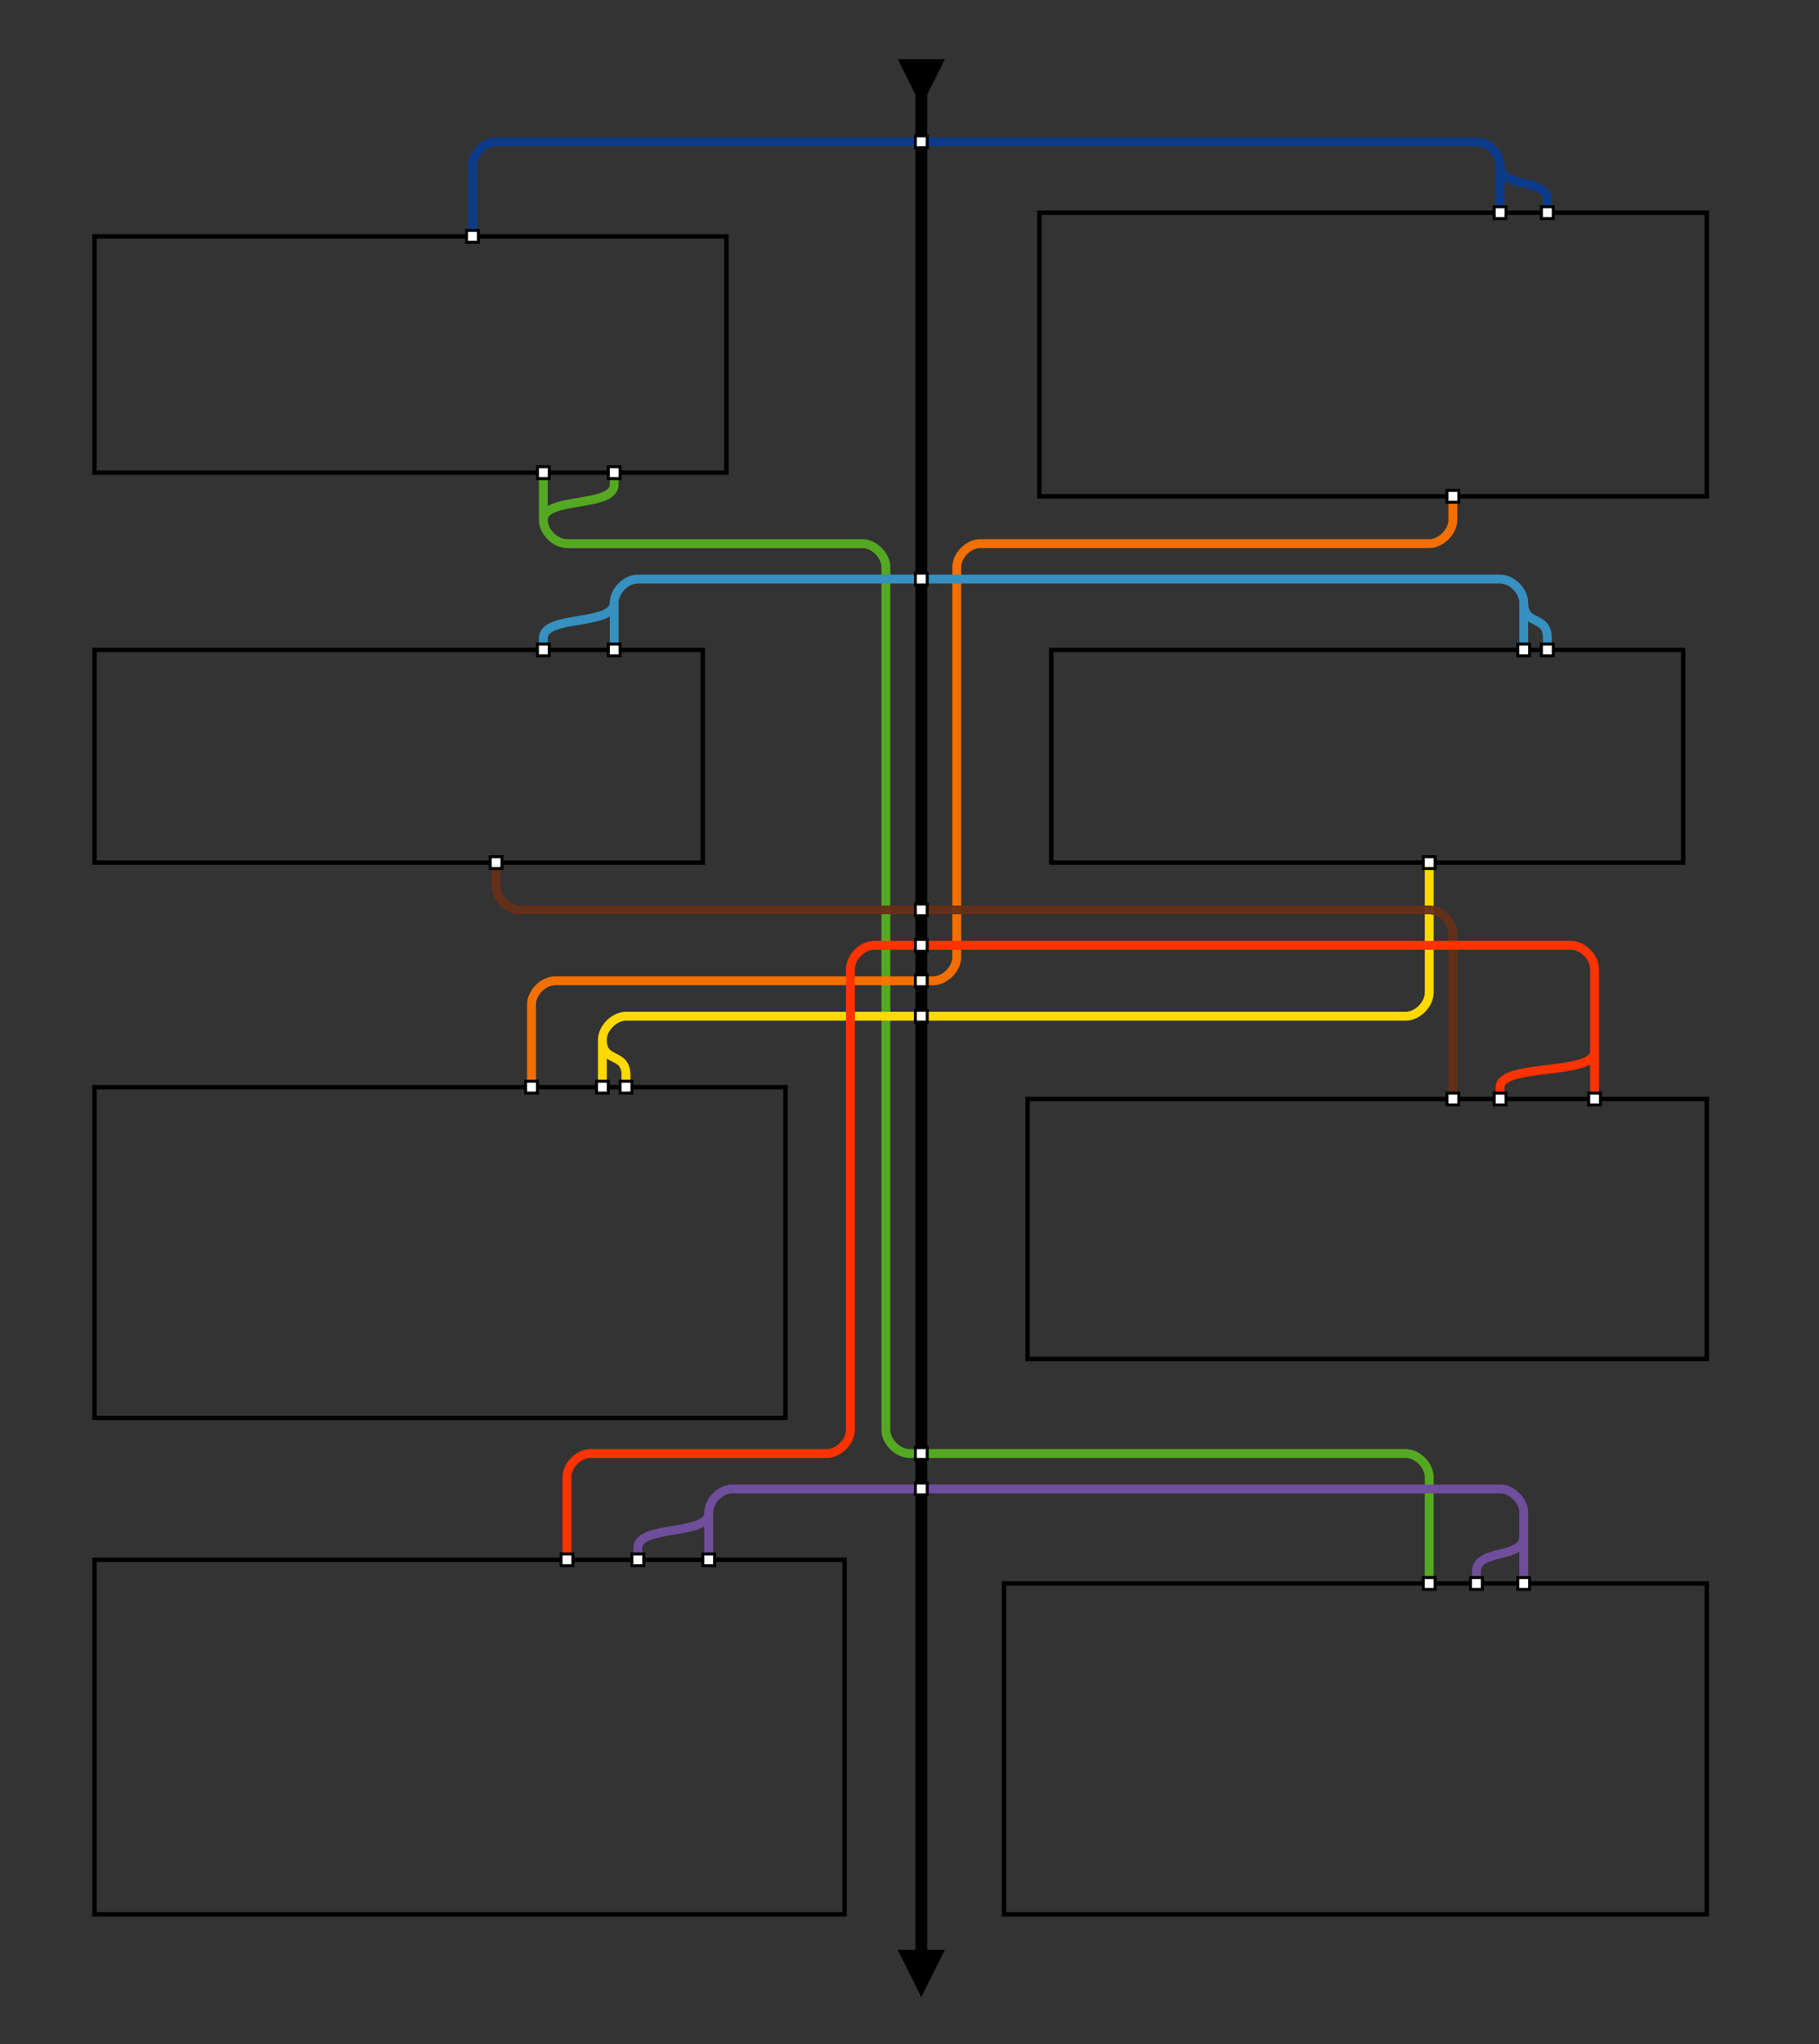 <?xml version="1.0" encoding="UTF-8" standalone="no"?>
<!-- Created with Inkscape (http://www.inkscape.org/) -->

<svg
   xmlns:dc="http://purl.org/dc/elements/1.1/"
   xmlns:cc="http://creativecommons.org/ns#"
   xmlns:rdf="http://www.w3.org/1999/02/22-rdf-syntax-ns#"
   xmlns:svg="http://www.w3.org/2000/svg"
   xmlns="http://www.w3.org/2000/svg"
   xmlns:sodipodi="http://sodipodi.sourceforge.net/DTD/sodipodi-0.dtd"
   xmlns:inkscape="http://www.inkscape.org/namespaces/inkscape"
   width="308"
   height="346"
   viewBox="0 0 308 346"
   version="1.1"
   id="svg8"
   inkscape:version="0.92.3 (2405546, 2018-03-11)"
   sodipodi:docname="Graphics v2 template.svg"
   inkscape:export-filename="D:\c\PuzzleStuff\DataFiles\Bomb Disposal Puzzle Hunt\No, U\Graphics.png"
   inkscape:export-xdpi="384"
   inkscape:export-ydpi="384"
   font-size="2.75"
   style="font-size:2.75px;font-family:Montserrat;text-anchor:end">
  <rect x="0" y="0" width="308" height="346" fill="#333333" stroke="none"/>
  <defs
     id="defs2" />
  <sodipodi:namedview
     id="base"
     pagecolor="#ffffff"
     bordercolor="#666666"
     borderopacity="1.0"
     inkscape:pageopacity="1"
     inkscape:pageshadow="2"
     inkscape:zoom="5.66474"
     inkscape:cx="193.89431"
     inkscape:cy="185.8281"
     inkscape:document-units="px"
     showgrid="true"
     units="px"
     inkscape:current-layer="svg8"
     inkscape:snap-text-baseline="true"
     inkscape:snap-smooth-nodes="true"
     showguides="true"
     inkscape:snap-global="true">
    <inkscape:grid
       type="xygrid"
       id="grid815"
       spacingx="2"
       spacingy="2"
       empspacing="4"
       visible="true" />
  </sodipodi:namedview>
  <path
     id="path2391"
     style="opacity:1;vector-effect:none;fill:none;fill-opacity:1;fill-rule:evenodd;stroke:#55a822;stroke-width:1.5;stroke-linecap:butt;stroke-linejoin:miter;stroke-miterlimit:4;stroke-dasharray:none;stroke-dashoffset:0;stroke-opacity:1"
     d="m 92,80 v 8 c 0,2 2,4 4,4 h 50 c 2,0 4,2 4,4 v 146 c 0,2 2,4 4,4 h 84 c 2,0 4,2 4,4 v 18 M 104,80 v 2 c 0,4 -12,2 -12,6"
     inkscape:connector-curvature="0"
     sodipodi:nodetypes="csssssssscccc" />
  <path
     sodipodi:nodetypes="csscsccccc"
     inkscape:connector-curvature="0"
     id="path5609"
     d="m 90,184 v -14 c 0,-2 2,-4 4,-4 h 64 c 2,0 4,-2 4,-4 V 96 c 0,-2 2,-4 4,-4 h 76 c 2,0 4,-2 4,-4 v -4"
     style="opacity:1;vector-effect:none;fill:none;fill-opacity:1;fill-rule:evenodd;stroke:#ff7300;stroke-width:1.5;stroke-linecap:butt;stroke-linejoin:miter;stroke-miterlimit:4;stroke-dasharray:none;stroke-dashoffset:0;stroke-opacity:0.941" />
  <path
     id="path1410"
     style="opacity:1;vector-effect:none;fill:none;fill-opacity:1;fill-rule:evenodd;stroke:#ffd900;stroke-width:1.5;stroke-linecap:butt;stroke-linejoin:miter;stroke-miterlimit:4;stroke-dasharray:none;stroke-dashoffset:0;stroke-opacity:1"
     d="m 242,146 v 22 c 0,2 -2,4 -4,4 H 106 c -2,0 -4,2 -4,4 v 8 m 4,0 v -2 c 0,-4 -4,-2 -4,-6"
     inkscape:connector-curvature="0"
     sodipodi:nodetypes="ccscccccc" />
  <path
     id="path5518"
     style="opacity:1;vector-effect:none;fill:none;fill-opacity:1;fill-rule:evenodd;stroke:#0a3c8f;stroke-width:1.5;stroke-linecap:butt;stroke-linejoin:miter;stroke-miterlimit:4;stroke-dasharray:none;stroke-dashoffset:0;stroke-opacity:0.941"
     d="m 254,36 v -8 c 0,-2 -2,-4 -4,-4 H 84 c -2,0 -4,2 -4,4 v 12 m 182,-4 v -2 c 0,-4 -8,-2 -8,-6"
     inkscape:connector-curvature="0"
     sodipodi:nodetypes="cssssccsc" />
  <path
     id="path5532"
     style="opacity:1;vector-effect:none;fill:none;fill-opacity:1;fill-rule:evenodd;stroke:#3690c0;stroke-width:1.5;stroke-linecap:butt;stroke-linejoin:miter;stroke-miterlimit:4;stroke-dasharray:none;stroke-dashoffset:0;stroke-opacity:1"
     d="m 104,110 v -8 c 0,-2 2,-4 4,-4 h 146 c 2,0 4,2 4,4 v 8 m 4,0 v -2 c 0,-4 -4,-2 -4,-6 m -166,8 v -2 c 0,-4 12,-2 12,-6"
     inkscape:connector-curvature="0"
     sodipodi:nodetypes="cssssccsccsc" />
  <path
     style="opacity:1;vector-effect:none;fill:none;fill-opacity:1;fill-rule:evenodd;stroke:#672f17;stroke-width:1.5;stroke-linecap:butt;stroke-linejoin:miter;stroke-miterlimit:4;stroke-dasharray:none;stroke-dashoffset:0;stroke-opacity:0.941"
     d="m 84,146 v 4 c 0,2 2,4 4,4 h 154 c 2,0 4,2 4,4 v 28"
     id="path5580"
     inkscape:connector-curvature="0"
     sodipodi:nodetypes="csscsc" />
  <path
     id="path5586"
     style="opacity:1;vector-effect:none;fill:none;fill-opacity:1;fill-rule:evenodd;stroke:#ff3300;stroke-width:1.5;stroke-linecap:butt;stroke-linejoin:miter;stroke-miterlimit:4;stroke-dasharray:none;stroke-dashoffset:0;stroke-opacity:1"
     d="m 254,186 v -2 c 0,-4 16,-2 16,-6 m 0,8 v -22 c 0,-2 -2,-4 -4,-4 H 148 c -2,0 -4,2 -4,4 v 78 c 0,2 -2,4 -4,4 h -40 c -2,0 -4,2 -4,4 v 14"
     inkscape:connector-curvature="0"
     sodipodi:nodetypes="cccssccsccccc" />
  <path
     id="path2391-0-0"
     style="opacity:1;vector-effect:none;fill:none;fill-opacity:1;fill-rule:evenodd;stroke:#6f4e9c;stroke-width:1.5;stroke-linecap:butt;stroke-linejoin:miter;stroke-miterlimit:4;stroke-dasharray:none;stroke-dashoffset:0;stroke-opacity:1"
     d="m 120,264 v -8 c 0,-2 2,-4 4,-4 h 130 c 2,0 4,2 4,4 v 12 m -8,0 v -2 c 0,-4 8,-2 8,-6 m -150,4 v -2 c 0,-4 12,-2 12,-6"
     inkscape:connector-curvature="0"
     sodipodi:nodetypes="csssscccccsc" />
  <rect
     style="opacity:1;vector-effect:none;fill:none;fill-opacity:1;stroke:#000000;stroke-width:0.75;stroke-linecap:square;stroke-linejoin:miter;stroke-miterlimit:4;stroke-dasharray:none;stroke-dashoffset:0;stroke-opacity:1;marker:none;paint-order:normal"
     id="box1"
     width="107"
     height="40"
     x="16"
     y="40"
     inkscape:label="#rect1995" />
  <rect
     style="opacity:1;vector-effect:none;fill:none;fill-opacity:1;stroke:#000000;stroke-width:0.75;stroke-linecap:square;stroke-linejoin:miter;stroke-miterlimit:4;stroke-dasharray:none;stroke-dashoffset:0;stroke-opacity:1;marker:none;paint-order:normal"
     id="box2"
     width="113"
     height="48"
     x="176"
     y="36"
     inkscape:label="#rect1995-8" />
  <rect
     style="opacity:1;vector-effect:none;fill:none;fill-opacity:1;stroke:#000000;stroke-width:0.75;stroke-linecap:square;stroke-linejoin:miter;stroke-miterlimit:4;stroke-dasharray:none;stroke-dashoffset:0;stroke-opacity:1;marker:none;paint-order:normal"
     id="box3"
     width="103"
     height="36"
     x="16"
     y="110"
     inkscape:label="#rect1995-0" />
  <rect
     style="opacity:1;vector-effect:none;fill:none;fill-opacity:1;stroke:#000000;stroke-width:0.75;stroke-linecap:square;stroke-linejoin:miter;stroke-miterlimit:4;stroke-dasharray:none;stroke-dashoffset:0;stroke-opacity:1;marker:none;paint-order:normal"
     id="box4"
     width="107"
     height="36"
     x="178"
     y="110"
     inkscape:label="#rect1995-6" />
  <rect
     style="opacity:1;vector-effect:none;fill:none;fill-opacity:1;stroke:#000000;stroke-width:0.75;stroke-linecap:square;stroke-linejoin:miter;stroke-miterlimit:4;stroke-dasharray:none;stroke-dashoffset:0;stroke-opacity:1;marker:none;paint-order:normal"
     id="box5"
     width="127"
     height="60"
     x="16"
     y="264"
     inkscape:label="#rect1995-8-8" />
  <rect
     style="opacity:1;vector-effect:none;fill:none;fill-opacity:1;stroke:#000000;stroke-width:0.75;stroke-linecap:square;stroke-linejoin:miter;stroke-miterlimit:4;stroke-dasharray:none;stroke-dashoffset:0;stroke-opacity:1;marker:none;paint-order:normal"
     id="box6"
     width="115"
     height="44"
     x="174"
     y="186"
     inkscape:label="#rect1995-8-8-6" />
  <rect
     style="opacity:1;vector-effect:none;fill:none;fill-opacity:1;stroke:#000000;stroke-width:0.75;stroke-linecap:square;stroke-linejoin:miter;stroke-miterlimit:4;stroke-dasharray:none;stroke-dashoffset:0;stroke-opacity:1;marker:none;paint-order:normal"
     id="box7"
     width="117"
     height="56"
     x="16"
     y="184"
     inkscape:label="#rect1995-8-2" />
  <rect
     style="opacity:1;vector-effect:none;fill:none;fill-opacity:1;stroke:#000000;stroke-width:0.75;stroke-linecap:square;stroke-linejoin:miter;stroke-miterlimit:4;stroke-dasharray:none;stroke-dashoffset:0;stroke-opacity:1;marker:none;paint-order:normal"
     id="box8"
     width="119"
     height="56"
     x="170"
     y="268"
     inkscape:label="#rect1995-7" />
  <path
     style="fill:none;fill-rule:evenodd;stroke:#000000;stroke-width:2;stroke-linecap:butt;stroke-linejoin:miter;stroke-miterlimit:4;stroke-dasharray:none;stroke-opacity:1"
     d="M 156,14 V 332"
     id="path2807"
     inkscape:connector-curvature="0"
     sodipodi:nodetypes="cc" />
  <rect
     style="opacity:1;vector-effect:none;fill:#ffffff;fill-opacity:1;stroke:#000000;stroke-width:0.5;stroke-linecap:square;stroke-linejoin:miter;stroke-miterlimit:4;stroke-dasharray:none;stroke-dashoffset:0;stroke-opacity:1;marker:none;paint-order:normal"
     id="rect1997"
     width="2"
     height="2"
     x="79"
     y="39" />
  <rect
     style="opacity:1;vector-effect:none;fill:#ffffff;fill-opacity:1;stroke:#000000;stroke-width:0.5;stroke-linecap:square;stroke-linejoin:miter;stroke-miterlimit:4;stroke-dasharray:none;stroke-dashoffset:0;stroke-opacity:1;marker:none;paint-order:normal"
     id="rect1997-1"
     width="2"
     height="2"
     x="91"
     y="79" />
  <rect
     style="opacity:1;vector-effect:none;fill:#ffffff;fill-opacity:1;stroke:#000000;stroke-width:0.5;stroke-linecap:square;stroke-linejoin:miter;stroke-miterlimit:4;stroke-dasharray:none;stroke-dashoffset:0;stroke-opacity:1;marker:none;paint-order:normal"
     id="rect1997-7"
     width="2"
     height="2"
     x="103"
     y="79" />
  <rect
     style="opacity:1;vector-effect:none;fill:#ffffff;fill-opacity:1;stroke:#000000;stroke-width:0.5;stroke-linecap:square;stroke-linejoin:miter;stroke-miterlimit:4;stroke-dasharray:none;stroke-dashoffset:0;stroke-opacity:1;marker:none;paint-order:normal"
     id="rect1997-3"
     width="2"
     height="2"
     x="261"
     y="35" />
  <rect
     style="opacity:1;vector-effect:none;fill:#ffffff;fill-opacity:1;stroke:#000000;stroke-width:0.5;stroke-linecap:square;stroke-linejoin:miter;stroke-miterlimit:4;stroke-dasharray:none;stroke-dashoffset:0;stroke-opacity:1;marker:none;paint-order:normal"
     id="rect1997-1-1"
     width="2"
     height="2"
     x="245"
     y="83" />
  <rect
     style="opacity:1;vector-effect:none;fill:#ffffff;fill-opacity:1;stroke:#000000;stroke-width:0.5;stroke-linecap:square;stroke-linejoin:miter;stroke-miterlimit:4;stroke-dasharray:none;stroke-dashoffset:0;stroke-opacity:1;marker:none;paint-order:normal"
     id="rect1997-5"
     width="2"
     height="2"
     x="155"
     y="23" />
  <path
     style="fill:#000000;fill-opacity:1;fill-rule:evenodd;stroke:none;stroke-width:1px;stroke-linecap:butt;stroke-linejoin:miter;stroke-opacity:1"
     d="m 152,10 4,8 4,-8 z"
     id="path2809"
     inkscape:connector-curvature="0"
     sodipodi:nodetypes="cccc" />
  <rect
     style="opacity:1;vector-effect:none;fill:#ffffff;fill-opacity:1;stroke:#000000;stroke-width:0.5;stroke-linecap:square;stroke-linejoin:miter;stroke-miterlimit:4;stroke-dasharray:none;stroke-dashoffset:0;stroke-opacity:1;marker:none;paint-order:normal"
     id="rect1997-0"
     width="2"
     height="2"
     x="91"
     y="109" />
  <rect
     style="opacity:1;vector-effect:none;fill:#ffffff;fill-opacity:1;stroke:#000000;stroke-width:0.5;stroke-linecap:square;stroke-linejoin:miter;stroke-miterlimit:4;stroke-dasharray:none;stroke-dashoffset:0;stroke-opacity:1;marker:none;paint-order:normal"
     id="rect1997-3-9"
     width="2"
     height="2"
     x="155"
     y="97" />
  <rect
     style="opacity:1;vector-effect:none;fill:#ffffff;fill-opacity:1;stroke:#000000;stroke-width:0.5;stroke-linecap:square;stroke-linejoin:miter;stroke-miterlimit:4;stroke-dasharray:none;stroke-dashoffset:0;stroke-opacity:1;marker:none;paint-order:normal"
     id="rect1997-3-2-8"
     width="2"
     height="2"
     x="83"
     y="145" />
  <rect
     style="opacity:1;vector-effect:none;fill:#ffffff;fill-opacity:1;stroke:#000000;stroke-width:0.5;stroke-linecap:square;stroke-linejoin:miter;stroke-miterlimit:4;stroke-dasharray:none;stroke-dashoffset:0;stroke-opacity:1;marker:none;paint-order:normal"
     id="rect1997-1-1-3"
     width="2"
     height="2"
     x="101"
     y="183" />
  <rect
     style="opacity:1;vector-effect:none;fill:#ffffff;fill-opacity:1;stroke:#000000;stroke-width:0.5;stroke-linecap:square;stroke-linejoin:miter;stroke-miterlimit:4;stroke-dasharray:none;stroke-dashoffset:0;stroke-opacity:1;marker:none;paint-order:normal"
     id="rect1997-7-8-9"
     width="2"
     height="2"
     x="105"
     y="183" />
  <rect
     style="opacity:1;vector-effect:none;fill:#ffffff;fill-opacity:1;stroke:#000000;stroke-width:0.5;stroke-linecap:square;stroke-linejoin:miter;stroke-miterlimit:4;stroke-dasharray:none;stroke-dashoffset:0;stroke-opacity:1;marker:none;paint-order:normal"
     id="rect1997-26"
     width="2"
     height="2"
     x="241"
     y="267" />
  <rect
     style="opacity:1;vector-effect:none;fill:#ffffff;fill-opacity:1;stroke:#000000;stroke-width:0.5;stroke-linecap:square;stroke-linejoin:miter;stroke-miterlimit:4;stroke-dasharray:none;stroke-dashoffset:0;stroke-opacity:1;marker:none;paint-order:normal"
     id="rect1997-1-9"
     width="2"
     height="2"
     x="249"
     y="267" />
  <rect
     style="opacity:1;vector-effect:none;fill:#ffffff;fill-opacity:1;stroke:#000000;stroke-width:0.5;stroke-linecap:square;stroke-linejoin:miter;stroke-miterlimit:4;stroke-dasharray:none;stroke-dashoffset:0;stroke-opacity:1;marker:none;paint-order:normal"
     id="rect1997-7-67"
     width="2"
     height="2"
     x="257"
     y="267" />
  <rect
     y="251"
     x="155"
     height="2"
     width="2"
     id="rect2611-9"
     style="opacity:1;vector-effect:none;fill:#ffffff;fill-opacity:1;stroke:#000000;stroke-width:0.5;stroke-linecap:square;stroke-linejoin:miter;stroke-miterlimit:4;stroke-dasharray:none;stroke-dashoffset:0;stroke-opacity:1;marker:none;paint-order:normal" />
  <path
     style="fill:#000000;fill-opacity:1;fill-rule:evenodd;stroke:none;stroke-width:1px;stroke-linecap:butt;stroke-linejoin:miter;stroke-opacity:1"
     d="m 152,330 4,8 4,-8 z"
     id="path2809-7"
     inkscape:connector-curvature="0"
     sodipodi:nodetypes="cccc" />
  <rect
     y="35"
     x="253"
     height="2"
     width="2"
     id="rect5520"
     style="opacity:1;vector-effect:none;fill:#ffffff;fill-opacity:1;stroke:#000000;stroke-width:0.5;stroke-linecap:square;stroke-linejoin:miter;stroke-miterlimit:4;stroke-dasharray:none;stroke-dashoffset:0;stroke-opacity:1;marker:none;paint-order:normal" />
  <rect
     y="109"
     x="257"
     height="2"
     width="2"
     id="rect5555"
     style="opacity:1;vector-effect:none;fill:#ffffff;fill-opacity:1;stroke:#000000;stroke-width:0.5;stroke-linecap:square;stroke-linejoin:miter;stroke-miterlimit:4;stroke-dasharray:none;stroke-dashoffset:0;stroke-opacity:1;marker:none;paint-order:normal" />
  <rect
     style="opacity:1;vector-effect:none;fill:#ffffff;fill-opacity:1;stroke:#000000;stroke-width:0.5;stroke-linecap:square;stroke-linejoin:miter;stroke-miterlimit:4;stroke-dasharray:none;stroke-dashoffset:0;stroke-opacity:1;marker:none;paint-order:normal"
     id="rect5557"
     width="2"
     height="2"
     x="261"
     y="109" />
  <rect
     y="109"
     x="103"
     height="2"
     width="2"
     id="rect5559"
     style="opacity:1;vector-effect:none;fill:#ffffff;fill-opacity:1;stroke:#000000;stroke-width:0.5;stroke-linecap:square;stroke-linejoin:miter;stroke-miterlimit:4;stroke-dasharray:none;stroke-dashoffset:0;stroke-opacity:1;marker:none;paint-order:normal" />
  <rect
     y="153"
     x="155"
     height="2"
     width="2"
     id="rect5582"
     style="opacity:1;vector-effect:none;fill:#ffffff;fill-opacity:1;stroke:#000000;stroke-width:0.5;stroke-linecap:square;stroke-linejoin:miter;stroke-miterlimit:4;stroke-dasharray:none;stroke-dashoffset:0;stroke-opacity:1;marker:none;paint-order:normal" />
  <rect
     y="185"
     x="245"
     height="2"
     width="2"
     id="rect5584"
     style="opacity:1;vector-effect:none;fill:#ffffff;fill-opacity:1;stroke:#000000;stroke-width:0.5;stroke-linecap:square;stroke-linejoin:miter;stroke-miterlimit:4;stroke-dasharray:none;stroke-dashoffset:0;stroke-opacity:1;marker:none;paint-order:normal" />
  <rect
     style="opacity:1;vector-effect:none;fill:#ffffff;fill-opacity:1;stroke:#000000;stroke-width:0.5;stroke-linecap:square;stroke-linejoin:miter;stroke-miterlimit:4;stroke-dasharray:none;stroke-dashoffset:0;stroke-opacity:1;marker:none;paint-order:normal"
     id="rect5596"
     width="2"
     height="2"
     x="155"
     y="159" />
  <rect
     y="165"
     x="155"
     height="2"
     width="2"
     id="rect5601"
     style="opacity:1;vector-effect:none;fill:#ffffff;fill-opacity:1;stroke:#000000;stroke-width:0.5;stroke-linecap:square;stroke-linejoin:miter;stroke-miterlimit:4;stroke-dasharray:none;stroke-dashoffset:0;stroke-opacity:1;marker:none;paint-order:normal" />
  <rect
     style="opacity:1;vector-effect:none;fill:#ffffff;fill-opacity:1;stroke:#000000;stroke-width:0.5;stroke-linecap:square;stroke-linejoin:miter;stroke-miterlimit:4;stroke-dasharray:none;stroke-dashoffset:0;stroke-opacity:1;marker:none;paint-order:normal"
     id="rect5607"
     width="2"
     height="2"
     x="155"
     y="171" />
  <rect
     y="183"
     x="89"
     height="2"
     width="2"
     id="rect5611"
     style="opacity:1;vector-effect:none;fill:#ffffff;fill-opacity:1;stroke:#000000;stroke-width:0.5;stroke-linecap:square;stroke-linejoin:miter;stroke-miterlimit:4;stroke-dasharray:none;stroke-dashoffset:0;stroke-opacity:1;marker:none;paint-order:normal" />
  <rect
     y="245"
     x="155"
     height="2"
     width="2"
     id="rect5637"
     style="opacity:1;vector-effect:none;fill:#ffffff;fill-opacity:1;stroke:#000000;stroke-width:0.5;stroke-linecap:square;stroke-linejoin:miter;stroke-miterlimit:4;stroke-dasharray:none;stroke-dashoffset:0;stroke-opacity:1;marker:none;paint-order:normal" />
  <rect
     style="opacity:1;vector-effect:none;fill:#ffffff;fill-opacity:1;stroke:#000000;stroke-width:0.5;stroke-linecap:square;stroke-linejoin:miter;stroke-miterlimit:4;stroke-dasharray:none;stroke-dashoffset:0;stroke-opacity:1;marker:none;paint-order:normal"
     id="rect1997-2"
     width="2"
     height="2"
     x="241"
     y="145" />
  <rect
     y="263"
     x="95"
     height="2"
     width="2"
     id="rect5588"
     style="opacity:1;vector-effect:none;fill:#ffffff;fill-opacity:1;stroke:#000000;stroke-width:0.5;stroke-linecap:square;stroke-linejoin:miter;stroke-miterlimit:4;stroke-dasharray:none;stroke-dashoffset:0;stroke-opacity:1;marker:none;paint-order:normal" />
  <rect
     y="263"
     x="107"
     height="2"
     width="2"
     id="rect5639"
     style="opacity:1;vector-effect:none;fill:#ffffff;fill-opacity:1;stroke:#000000;stroke-width:0.5;stroke-linecap:square;stroke-linejoin:miter;stroke-miterlimit:4;stroke-dasharray:none;stroke-dashoffset:0;stroke-opacity:1;marker:none;paint-order:normal" />
  <rect
     y="263"
     x="119"
     height="2"
     width="2"
     id="rect5641"
     style="opacity:1;vector-effect:none;fill:#ffffff;fill-opacity:1;stroke:#000000;stroke-width:0.5;stroke-linecap:square;stroke-linejoin:miter;stroke-miterlimit:4;stroke-dasharray:none;stroke-dashoffset:0;stroke-opacity:1;marker:none;paint-order:normal" />
  <rect
     style="opacity:1;vector-effect:none;fill:#ffffff;fill-opacity:1;stroke:#000000;stroke-width:0.5;stroke-linecap:square;stroke-linejoin:miter;stroke-miterlimit:4;stroke-dasharray:none;stroke-dashoffset:0;stroke-opacity:1;marker:none;paint-order:normal"
     id="rect5592"
     width="2"
     height="2"
     x="253"
     y="185" />
  <rect
     y="185"
     x="269"
     height="2"
     width="2"
     id="rect5590"
     style="opacity:1;vector-effect:none;fill:#ffffff;fill-opacity:1;stroke:#000000;stroke-width:0.5;stroke-linecap:square;stroke-linejoin:miter;stroke-miterlimit:4;stroke-dasharray:none;stroke-dashoffset:0;stroke-opacity:1;marker:none;paint-order:normal" />
</svg>
